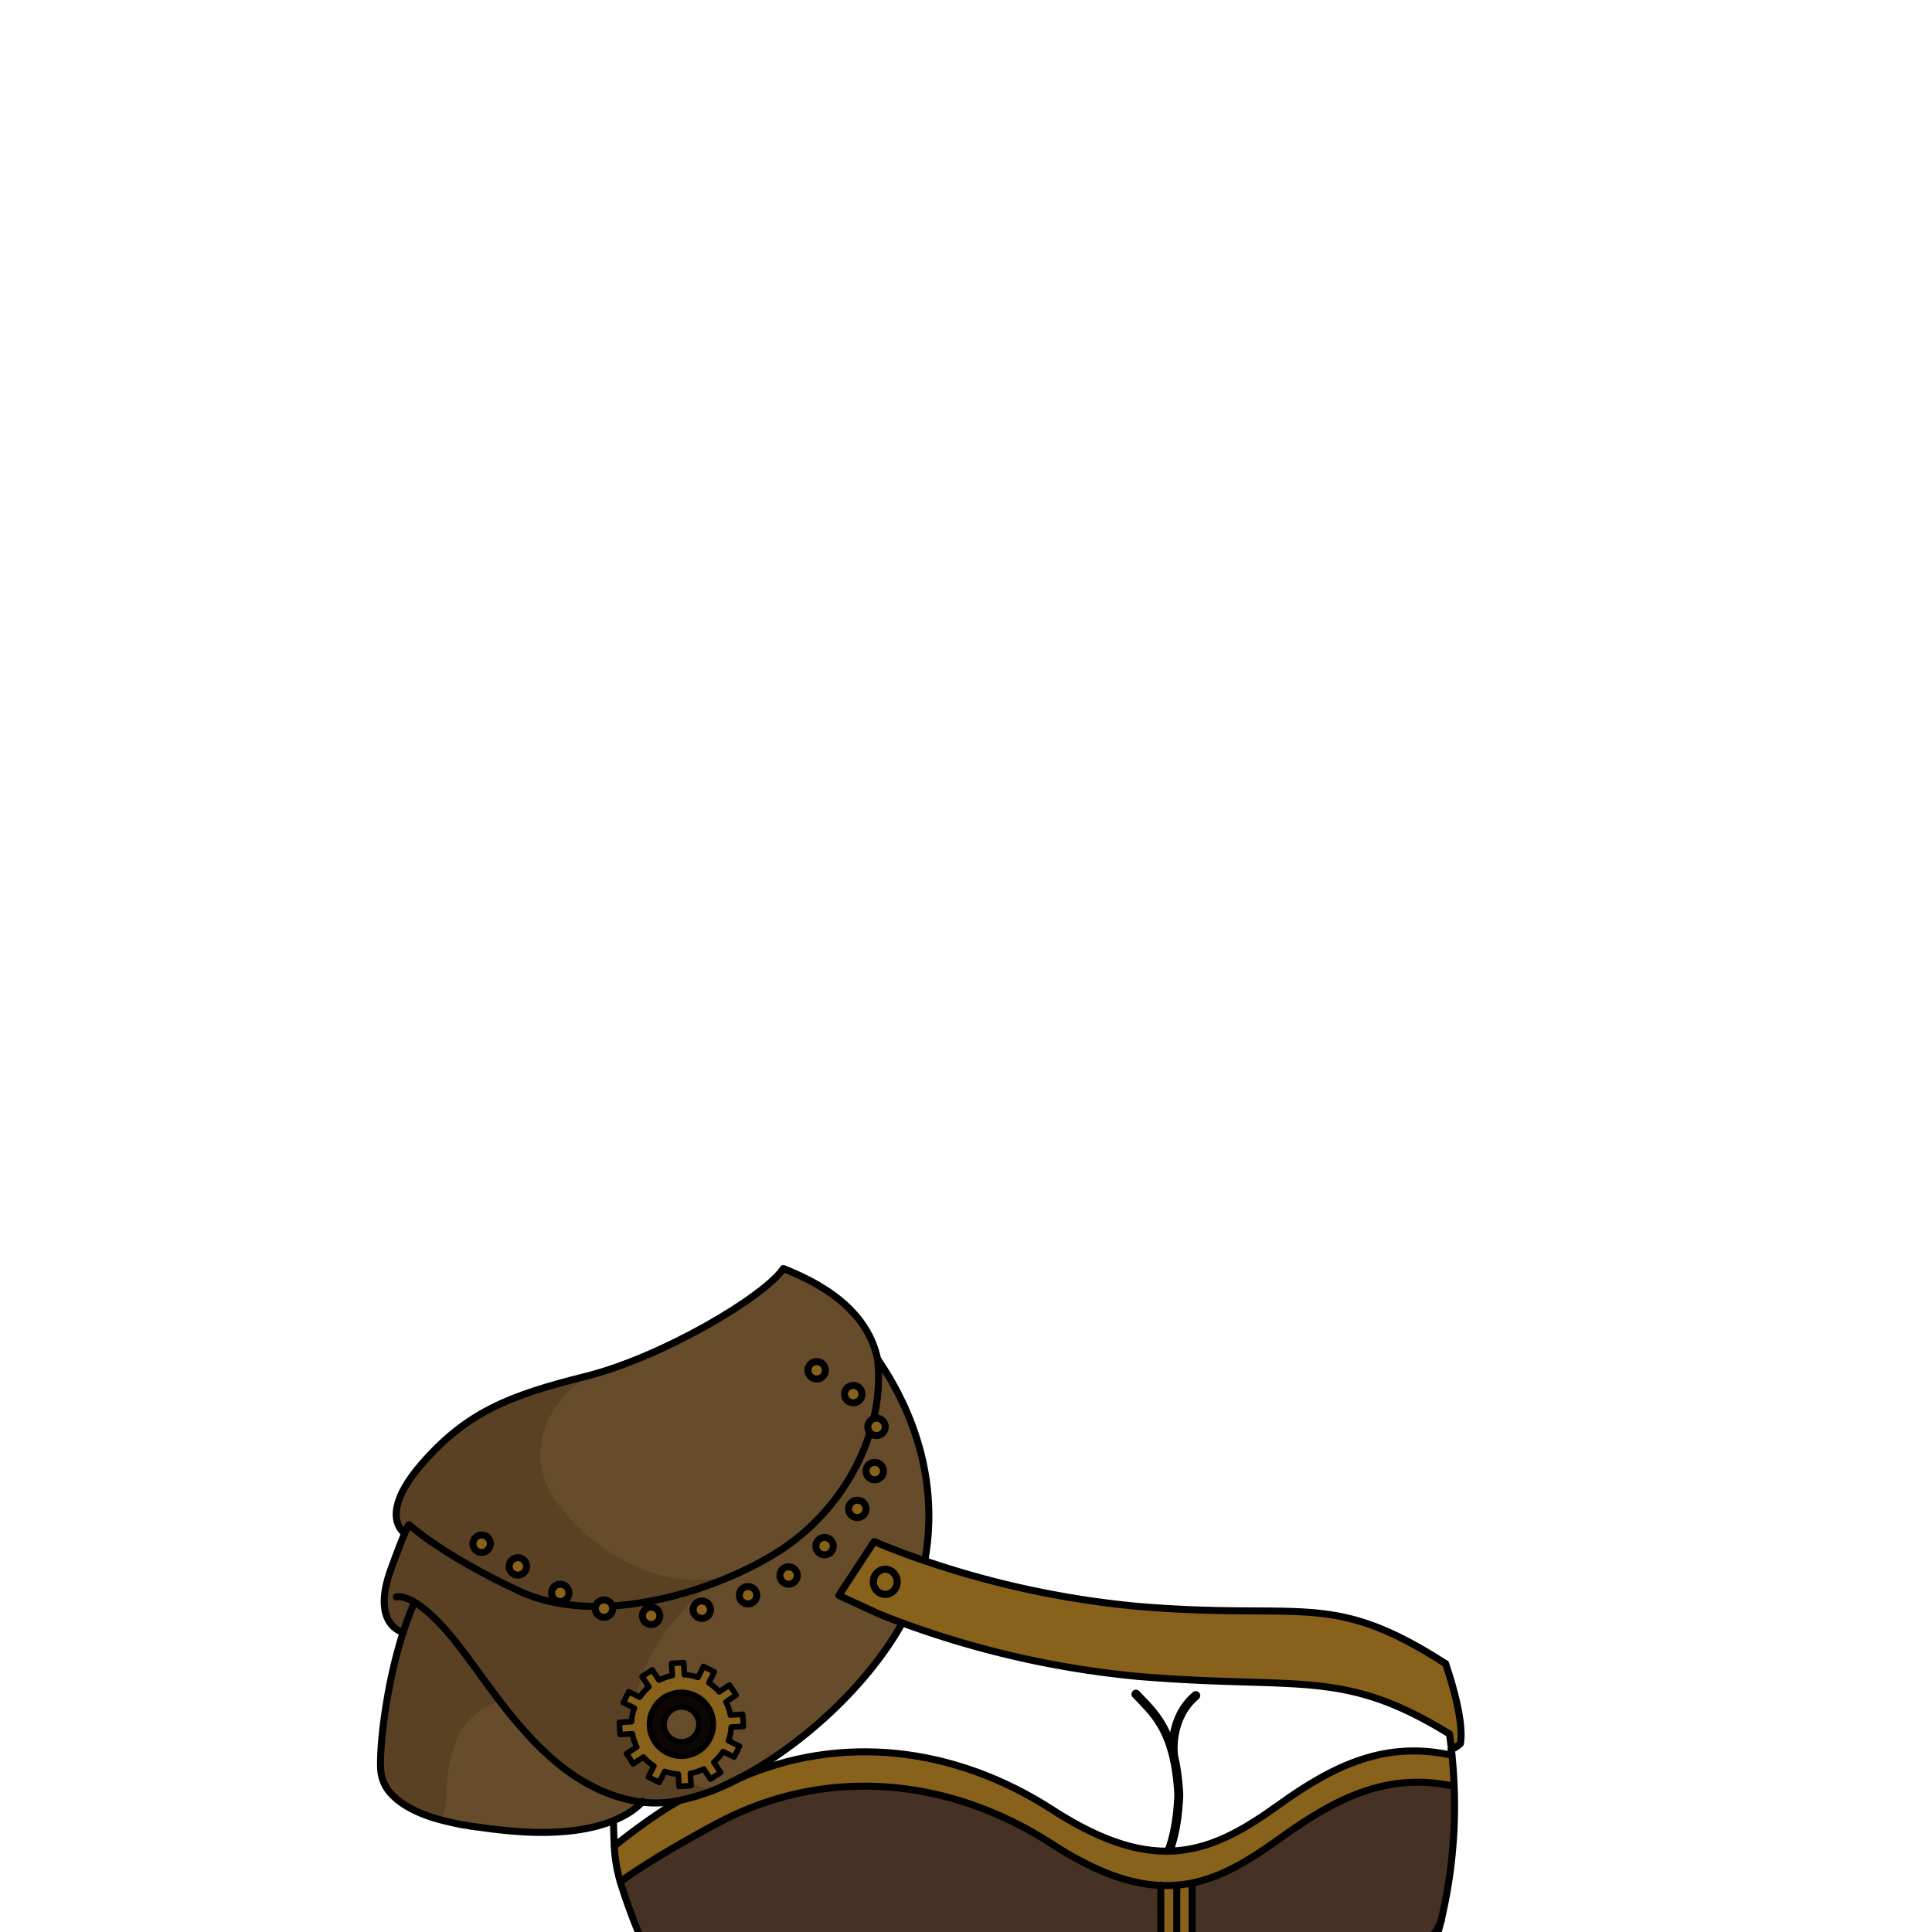 <svg xmlns="http://www.w3.org/2000/svg" xmlns:xlink="http://www.w3.org/1999/xlink" viewBox="0 0 432 432">
  <defs>
    <style>.GUNDAN_MONKEY_OUTFIT_MONKEY_OUTFIT_18_cls-1,.GUNDAN_MONKEY_OUTFIT_MONKEY_OUTFIT_18_cls-12,.GUNDAN_MONKEY_OUTFIT_MONKEY_OUTFIT_18_cls-14,.GUNDAN_MONKEY_OUTFIT_MONKEY_OUTFIT_18_cls-4{fill:none;}.GUNDAN_MONKEY_OUTFIT_MONKEY_OUTFIT_18_cls-2{isolation:isolate;}.GUNDAN_MONKEY_OUTFIT_MONKEY_OUTFIT_18_cls-3{clip-path:url(#GUNDAN_MONKEY_OUTFIT_MONKEY_OUTFIT_18_clip-path);}.GUNDAN_MONKEY_OUTFIT_MONKEY_OUTFIT_18_cls-12,.GUNDAN_MONKEY_OUTFIT_MONKEY_OUTFIT_18_cls-14,.GUNDAN_MONKEY_OUTFIT_MONKEY_OUTFIT_18_cls-4,.GUNDAN_MONKEY_OUTFIT_MONKEY_OUTFIT_18_cls-8{stroke:#000;stroke-linecap:round;stroke-linejoin:round;}.GUNDAN_MONKEY_OUTFIT_MONKEY_OUTFIT_18_cls-4{stroke-width:2px;}.GUNDAN_MONKEY_OUTFIT_MONKEY_OUTFIT_18_cls-5{fill:#664c2b;}.GUNDAN_MONKEY_OUTFIT_MONKEY_OUTFIT_18_cls-6{fill:#5a4123;}.GUNDAN_MONKEY_OUTFIT_MONKEY_OUTFIT_18_cls-7,.GUNDAN_MONKEY_OUTFIT_MONKEY_OUTFIT_18_cls-8{fill:#88621b;}.GUNDAN_MONKEY_OUTFIT_MONKEY_OUTFIT_18_cls-12,.GUNDAN_MONKEY_OUTFIT_MONKEY_OUTFIT_18_cls-8{stroke-width:1.57px;}.GUNDAN_MONKEY_OUTFIT_MONKEY_OUTFIT_18_cls-9{fill:#59402e;}.GUNDAN_MONKEY_OUTFIT_MONKEY_OUTFIT_18_cls-10{opacity:0.22;mix-blend-mode:multiply;}.GUNDAN_MONKEY_OUTFIT_MONKEY_OUTFIT_18_cls-11{fill:#dad9d8;}.GUNDAN_MONKEY_OUTFIT_MONKEY_OUTFIT_18_cls-13{fill:#0c0605;}.GUNDAN_MONKEY_OUTFIT_MONKEY_OUTFIT_18_cls-14{stroke-width:1.25px;}</style>
    <clipPath id="clip-path">
      <path class="GUNDAN_MONKEY_OUTFIT_MONKEY_OUTFIT_18_cls-1" d="M303.07,216.51a.8.8,0,0,1,.07.36.91.91,0,0,1-.65.82l-1.28.44c.07.9.15,1.73.26,2.51a65.28,65.28,0,0,1,9.95,6.19c.38.29,1.15.9,2,1.64.33.29.68.6,1,.91a.91.91,0,0,1,.11,1.15.89.89,0,0,1-.74.39h0a1,1,0,0,1-.35-.07,41.57,41.57,0,0,0-3.92-1.52l-.11,0c-.51-.17-1-.34-1.51-.48l-.44-.13-.52-.15a57.15,57.15,0,0,0-5.92-1.33l0,.14a146.6,146.6,0,0,0,15.83,6.06A102.31,102.31,0,0,0,329,236.46a66,66,0,0,0,11.45,1.17.89.89,0,0,1,.35,1.71,20.21,20.21,0,0,1-2.13.79A47.53,47.53,0,0,1,328.42,242l0,.14.26.1q.48.17,1,.39l.89.37.12,0,1,.42c.21.09.44.2.65.31s.71.33,1.08.53c1,.5,1.91,1,2.83,1.59l.13.08a4.53,4.53,0,0,1,.4.26l.71.46.6.41c.76.52,1.58,1.16,2.44,1.88l.15.12a3.76,3.76,0,0,1,.32.28c.34.29.72.64,1.09,1l.43.42c.11.1.21.21.31.32a3.5,3.5,0,0,1,.37.39c.17.17.35.36.52.56s.28.3.44.49c.73.86,1.39,1.73,2,2.64.16.22.32.46.47.71l.08.12.28.47a31.6,31.6,0,0,1,1.53,2.88c.09.23.18.43.3.68s.31.78.49,1.24l0,.11c.09.24.18.49.27.76,0,0,0,.08,0,.14s.14.84.26,2.06c1.19,1.64,2.28,3.3,3.24,4.94,9.54,16.31,11.44,39.67,4.73,58.13a55,55,0,0,1-17.93,25c-1.11.85-2.28,1.66-3.57,2.47a37.52,37.52,0,0,1-14.55,5.38q-.76.11-1.56.18h-.1l-.41,0c-.74.06-1.5.09-2.27.09h-.59c-.51,0-1,0-1.57-.05s-1.37-.09-2.15-.18a36.5,36.5,0,0,1-4.27-.79l-.13,0-.35-.1a40,40,0,0,1-12.72-5.89,51.47,51.47,0,0,1-16.93-20.07.89.89,0,0,1,.41-1.19.9.9,0,0,1,1.2.41A49.64,49.64,0,0,0,296.65,352a39.14,39.14,0,0,0,12.46,3c.67,0,1.37.08,2.08.08.4,0,.8,0,1.19,0l.63,0c8.33-.49,16.63-4.53,23.36-11.38a47.91,47.91,0,0,0,8.93-12.74,31.09,31.09,0,0,0,.55-11.57c-.07-.54-.16-1.08-.25-1.6a50.87,50.87,0,0,0-5.57-15.1,77.07,77.07,0,0,0-9.13-13.39l-.13.07c.5,1.57.91,3,1.24,4.45.25,1.06.47,2.18.68,3.34a51.32,51.32,0,0,1,.36,16.08v.16c-.14,1-.35,2.16-.63,3.42l-.06.27c-.07.29-.14.56-.21.83a1.05,1.05,0,0,1-.71.68s0,.08,0,.11v-.07l-.06-.06h-.07a.64.64,0,0,1-.24,0,.85.85,0,0,1-.54-.42.93.93,0,0,1-.06-.74c0-.18.09-.36.12-.55a29.65,29.65,0,0,0-2.19-7.72,44.57,44.57,0,0,0-5.79-9.54c-.85-1.11-1.71-2.15-2.53-3.1l-.45-.52a65.33,65.33,0,0,0-10.8-9.73,57,57,0,0,0-6.14-3.82l-.09.11a40.21,40.21,0,0,1,4.29,5.46c.31.47.6.94.88,1.43.05.07.2.37.2.37.13.23.26.47.39.74a20.07,20.07,0,0,1,.86,2,28,28,0,0,1,1.5,5.08,4.64,4.64,0,0,1,.11.65,12.65,12.65,0,0,1,.16,1.88c0,5.4-3.67,9.4-9.78,15.35a.89.89,0,0,1-1.25,0,.9.9,0,0,1,0-1.25,26.8,26.8,0,0,0,5.92-8.79,14.43,14.43,0,0,0,.26-9.92A18,18,0,0,0,305,293a20.63,20.63,0,0,0-1.35-2.2l-.06-.09c-.28-.39-.59-.81-.92-1.22a4.19,4.19,0,0,0-.26-.33,38.31,38.31,0,0,0-6.88-6.31,60.12,60.12,0,0,0-6.66-4.2l-.17-.09c-.85-.47-1.78-.95-3.12-1.62a48,48,0,0,1-7.57-1l-.14,0,.06.13c4.13,10.13,5.22,19.61,3.22,28.22a35.6,35.6,0,0,1-1,3.51,33.59,33.59,0,0,1-1.56,3.75.9.9,0,0,1-.81.5,1,1,0,0,1-.37-.08.89.89,0,0,1-.45-1.16,27.46,27.46,0,0,0,1.71-6.08c2.47-15.42-8-30.58-9.27-32.28l-.69-.5-.5-.43a2.76,2.76,0,0,1-.27-.23l-.18-.16c-.23-.23-.46-.46-.66-.68s-.47-.54-.68-.81a10.14,10.14,0,0,1-.83-1.27l-.05-.07-.06.06c-.84.68-1.6,1.25-2.37,1.77a32.27,32.27,0,0,1-4.89,2.82,22.79,22.79,0,0,1-9.63,2.3c-1.12,0-2.13,0-3-.06-1.71-.06-3.31-.18-4.76-.34a63.9,63.9,0,0,1-6.91-1.08A57.83,57.83,0,0,1,227.8,272c-1.65-.57-3.21-1.21-4.73-1.88a16.8,16.8,0,0,1-3.19,2.31c-1.5,1.66-14.59,16.65-11.49,32.24a24.17,24.17,0,0,0,2.11,6,.91.91,0,0,1-.36,1.19.86.86,0,0,1-.44.12.91.91,0,0,1-.77-.44,30,30,0,0,1-3.23-7.34c-2.47-8.58-1.12-18.09,4-28.26l.06-.13-.14,0a71.42,71.42,0,0,1-9.79,1.08,93.26,93.26,0,0,0-11.14,5.21c-.44.24-.87.48-1.29.73-5.55,3.26-9.51,6.68-11.79,10.17-4.42,6.77-2.28,13.86,6.35,21.07a.9.9,0,0,1,.12,1.24.94.94,0,0,1-.7.34.87.87,0,0,1-.55-.2c-11.48-9-14.79-12.78-10-23.08a21,21,0,0,1,1.82-3.08,40,40,0,0,1,6.59-7l-.08-.12a77,77,0,0,0-25.43,17.47,43.65,43.65,0,0,0-7.19,9.55,24.86,24.86,0,0,0-2.75,7.82l0,.08h0l-.09,0-.05.15a.78.78,0,0,1-.13.18.5.5,0,0,1-.07.08.85.85,0,0,1-.17.12l-.1.05-.16,0a.31.31,0,0,1-.15,0h-.07l-.12,0a1.09,1.09,0,0,1-.31-.13,1,1,0,0,1-.24-.23.92.92,0,0,1-.15-.3l-.06-.21a41.34,41.34,0,0,1-.35-19.73,47,47,0,0,1,2.59-8.32l-.12-.08a77.62,77.62,0,0,0-12,14,45.25,45.25,0,0,0-6.92,15.07c-.11.52-.22,1.05-.31,1.64a24.82,24.82,0,0,0,.68,11.42,49.09,49.09,0,0,0,12,13.42l0-.06,0,.14a50.32,50.32,0,0,0,29.08,10.72c.49,0,1,0,1.46,0a57.51,57.51,0,0,0,18.3-3.15,54.23,54.23,0,0,0,20.28-19.36.9.9,0,0,1,.77-.43.93.93,0,0,1,.46.12.88.88,0,0,1,.4.56.83.83,0,0,1-.1.67,56,56,0,0,1-21,20,57.78,57.78,0,0,1-9.55,4.19l-1.19.39-.33.1-.13,0c-1.57.48-3.18.88-4.78,1.21l-.7.13-.25.05-1,.17-.21,0c-.41.07-.85.15-1.28.2s-1.06.14-1.61.2l-1.41.13-.14,0h-.11c-1.16.09-2.31.14-3.42.15h-.54l-1.63,0-1,0-.47,0-1.77-.15c-.6-.05-1.19-.12-1.79-.2l-.15,0c-.52-.08-1.06-.15-1.6-.25l-1.09-.19-.2,0-.68-.14c-.52-.1-1.05-.22-1.56-.35l-.12,0a10.56,10.56,0,0,0-1.32-.26l.09-1.06h-.15v.06l-.22.86c-.55-.16-1.1-.32-1.65-.5s-1-.31-1.5-.49l-.28-.1-.43-.15-.36-.13-.66-.24-1.62-.65c-.46-.19-.93-.39-1.4-.61s-1.1-.49-1.65-.76l-.37-.18c-.57-.29-1.16-.59-1.74-.91l-.32-.18c-.3-.16-.61-.32-.9-.5-1-.6-2-1.17-2.86-1.75s-1.48-1-2.21-1.51c-.95-.67-1.91-1.41-2.93-2.25l-.79-.65-1.06-.94c-.55-.48-1.05-.94-1.53-1.41s-.77-.75-1.15-1.13l-.55-.57-.28-.3L120,342c-.17-.18-.34-.36-.49-.55l-.07-.07-.08-.12h0l-.07-.1c-.53-.59-1-1.18-1.5-1.79-.33-.39-.65-.8-1-1.22l-.11,0V338l-.09-.12c-.1-.13-.18-.25-.26-.37s-.42-.54-.63-.85l-.42-.59c-.36-.53-.73-1.08-1.07-1.62s-.64-1-1-1.54l-.18-.32c-.21-.36-.42-.71-.61-1.08-.08-.12-.38-.67-.38-.67a.53.53,0,0,1-.06-.13l-.33-.61-.16-.31-.21-.41-.06-.13c-.3-.59-.59-1.19-.86-1.8a58.17,58.17,0,0,1-4.92-26.72c0-1.19.16-2.47.31-3.9.2-1.68.42-3.17.69-4.55a57.78,57.78,0,0,1,9.82-23.09c.33-.45.66-.89,1-1.33s.55-.7.84-1.05.81-1,1.23-1.47l.94-1.09c.15-1.15.3-2,.31-2a.58.58,0,0,1,.06-.17c.2-.48.42-.95.65-1.42s.34-.68.55-1l0-.09a27.1,27.1,0,0,1,2-3c.17-.24.36-.48.55-.72.42-.54.9-1.1,1.52-1.77l.23-.24c.39-.41.81-.83,1.24-1.23.2-.2.43-.41.66-.61s.37-.32.58-.5c.45-.4.94-.78,1.43-1.16l.09-.07c.18-.14.37-.29.56-.42a47.75,47.75,0,0,1,10-5.54l1.34-.53.1,0,.57-.21.18-.07,1.15-.41.65-.21a6.48,6.48,0,0,1,.62-.2c.4-.14.81-.27,1.22-.39l.24-.07V242l-2-.15h-.16a65.83,65.83,0,0,1-10.46-1.64l-.15,0c-.87-.23-1.72-.49-2.5-.77a.89.89,0,0,1,.29-1.73,102.5,102.5,0,0,0,14.3-1.17c4.79-.71,9.89-1.75,15.15-3.07,6.34-1.6,13.15-3.69,19.69-6.06l0-.14c-1.43.18-3,.44-4.87.8a77.64,77.64,0,0,0-9.57,2.43l-.3.09h0l-1,.34a.87.87,0,0,1-.32.06.89.89,0,0,1-.52-1.6c1-.75,2-1.47,3-2.13a92.83,92.83,0,0,1,16.91-8.12l.22-.09-5.47-1.28a.88.88,0,0,1-.69-.84.89.89,0,0,1,.63-.88,34.73,34.73,0,0,1,9.14-1.07h1.09L139.5,117-6.93,133V442.5H445V120.86Z" />
    </clipPath>
  </defs>
  <g class="GUNDAN_MONKEY_OUTFIT_MONKEY_OUTFIT_18_cls-2">
    <g id="Outfit">
      <g class="GUNDAN_MONKEY_OUTFIT_MONKEY_OUTFIT_18_cls-3">
        <path class="GUNDAN_MONKEY_OUTFIT_MONKEY_OUTFIT_18_cls-4" d="M254,378.82c3.7,4,8.83,7.74,9.58,22.47,0,0-.15,11-4.09,16.11" />
        <path class="GUNDAN_MONKEY_OUTFIT_MONKEY_OUTFIT_18_cls-4" d="M262.38,392.19s-1-8,5-13.06" />
        <path class="GUNDAN_MONKEY_OUTFIT_MONKEY_OUTFIT_18_cls-5" d="M143.71,403s-1.66,2.37-6.55,4.34c-4.43,1.79-11.51,3.26-22.39,2.34-.73-.06-1.44-.12-2.13-.2l-.78-.08-1.9-.21-.62-.08-1-.14-.42-.06-1-.15-.22,0-1-.16-.2,0-.93-.16-.41-.08h0l-.44-.09-.21,0-.3-.06-.3-.06-.13,0-.33-.08-.27-.06-.74-.16-.28-.07-.7-.16-.2-.06-.09,0-.48-.11c-.3-.07-.59-.16-.87-.24l-.2-.05-.08,0c-.27-.08-.54-.15-.8-.24l-.37-.11-.36-.12-.1,0-.79-.27-.76-.27h0l-.51-.19-.77-.31c-.5-.21-1-.43-1.42-.64-.23-.12-.46-.23-.67-.35l-.17-.09-.19-.1-.28-.16-.28-.16-.18-.11a7.15,7.15,0,0,1-.71-.45l-.18-.12-.23-.15-.25-.18-.12-.09c-.1-.09-.22-.17-.33-.26s-.26-.2-.39-.31a1.79,1.79,0,0,0-.14-.13c-.24-.21-.47-.43-.69-.65a8.76,8.76,0,0,1-2.69-5.63c-.36-4.9,1.2-19.05,5-30.84.69-2.15,1.46-4.22,2.3-6.15l.18-.64c2.22,1.31,5.4,4,9.66,9.4,2.9,3.73,6,8.28,9.55,12.88L113,382c.37.46.73.93,1.11,1.38s.6.74.91,1.11.42.51.65.77c.53.63,1.07,1.25,1.63,1.88s1.2,1.32,1.82,2c.24.26.48.51.73.75,1.34,1.38,2.75,2.69,4.21,3.92.45.38.89.74,1.34,1.09l.78.6.21.16c.25.2.51.38.76.56,1.16.83,2.37,1.61,3.61,2.33.28.17.58.33.86.48.75.41,1.5.78,2.27,1.13.37.18.74.34,1.12.49s.88.36,1.32.52a2.19,2.19,0,0,0,.33.12c.43.16.86.3,1.3.44l.49.15c.5.16,1,.29,1.52.42l.81.19c.57.13,1.15.24,1.74.34.34.05.67.11,1,.15Z" />
        <path class="GUNDAN_MONKEY_OUTFIT_MONKEY_OUTFIT_18_cls-6" d="M111.83,380.5c-3.63.82-11.93,4.5-12,20.85A12.08,12.08,0,0,1,98.52,407h0c-.27-.08-.54-.15-.8-.24l-.37-.11-.36-.12-.1,0-.79-.27-.76-.27h0l-.51-.19-.77-.31c-.5-.21-1-.43-1.42-.64-.23-.12-.46-.23-.67-.35l-.17-.09-.19-.1-.28-.16-.28-.16-.18-.11a7.15,7.15,0,0,1-.71-.45l-.18-.12-.23-.15-.25-.18-.12-.09c-.1-.09-.22-.17-.33-.26s-.26-.2-.39-.31a1.79,1.79,0,0,0-.14-.13c-.24-.21-.47-.43-.69-.65a8.76,8.76,0,0,1-2.69-5.63c-.36-4.9,1.2-19.05,5-30.84.69-2.15,1.46-4.22,2.3-6.15l.18-.64c2.22,1.31,5.4,4,9.66,9.4C105.18,371.35,108.3,375.9,111.83,380.5Z" />
        <path class="GUNDAN_MONKEY_OUTFIT_MONKEY_OUTFIT_18_cls-5" d="M195.44,344.67l-7.9,12.06,9,4.14s1.87.8,5.18,2c-7.58,13.72-22.33,27.4-36.5,34.74h0c-1.29.57-2.57,1.18-3.84,1.84a50.11,50.11,0,0,1-5,1.92,39.12,39.12,0,0,1-4.16,1.12,25.77,25.77,0,0,1-8.47.47c-20.51-2.68-32-23.33-41.43-35.37-4.26-5.42-7.44-8.09-9.66-9.4l-.18.64c-.84,1.93-1.61,4-2.3,6.15,0,0-7.33-1.61-2.69-14.24,1.48-4.07,2.44-6.46,3-7.85.85-2,1-2,1-2s7.17,6.67,24.59,14.84c12.38,5.82,29.05,3.61,42.94-1.49a81,81,0,0,0,15.1-7.33c14.71-9.31,23.92-26.53,22.21-42.93,2.41,3.75,14.76,21.27,10.43,44.94C200.36,346.82,195.44,344.67,195.44,344.67Z" />
        <path class="GUNDAN_MONKEY_OUTFIT_MONKEY_OUTFIT_18_cls-7" d="M325.09,399.42c-14.82-3.25-26.35,2.62-38.93,11.69-6.67,4.8-12.83,8.56-19.67,9.95h0a30.68,30.68,0,0,1-3.35.46,28.5,28.5,0,0,1-3.59.07c-6.86-.28-14.64-3-24.23-9.21-23.32-15.1-50.43-17.3-73.93-5.2,0,0-14.07,7.32-22.69,13.59a34.69,34.69,0,0,1-1.33-8s8.82-7.17,14.82-10.26h0l.41-.08.14,0,.54-.13a6.49,6.49,0,0,0,.76-.19l.37-.09.79-.23c.37-.11.75-.22,1.14-.35s.73-.23,1.1-.37l.76-.27.43-.16.5-.19.24-.09.83-.34,1.18-.5c1.27-.55,2.55-1.17,3.84-1.84h0c22.57-10,48-7.22,70.08,7,23.32,15.1,35.82,9.57,50.85-1.26,12.45-9,23.87-14.17,38.46-10.93C324.83,394.65,325,397,325.09,399.42Z" />
        <path class="GUNDAN_MONKEY_OUTFIT_MONKEY_OUTFIT_18_cls-7" d="M263.13,421.53v74.31h-3.59V421.59A26.75,26.75,0,0,0,263.13,421.53Z" />
        <path class="GUNDAN_MONKEY_OUTFIT_MONKEY_OUTFIT_18_cls-5" d="M174.15,347a78,78,0,0,1-12.44,6.29c-.87.36-1.76.71-2.66,1-13.89,5.1-30.56,7.31-42.94,1.49C98.69,347.63,91.52,341,91.52,341s-.17,0-1,2c-3.1-2.68-2.82-8,3.85-15.65C104.47,315.68,113.93,312,131,307.75c.43-.1.87-.22,1.31-.34,1.4-.38,2.85-.82,4.3-1.32h0c12.26-4.11,26-11.69,33.6-17.56a25.51,25.51,0,0,0,5.05-4.84l.43.17,1.12.46c11.9,5,17.91,11.78,19.54,19.72h0C198.07,320.45,188.86,337.67,174.15,347Z" />
        <path class="GUNDAN_MONKEY_OUTFIT_MONKEY_OUTFIT_18_cls-6" d="M158.44,400c-.65.49-1.36.94-2.1,1.39a39.12,39.12,0,0,1-4.16,1.12,25.77,25.77,0,0,1-8.47.47c-20.51-2.68-32-23.33-41.43-35.37-4.26-5.42-7.44-8.09-9.66-9.4l-.18.64c-.84,1.93-1.61,4-2.3,6.15,0,0-7.33-1.61-2.69-14.24,1.48-4.07,2.44-6.46,3-7.85-3.1-2.68-2.82-8,3.85-15.65C104.47,315.68,113.93,312,131,307.75c.43-.1.87-.22,1.31-.34-8.67,4.23-16.68,17.51-7.11,29.47,11.17,14,25.93,18.12,36.48,15.74a25.39,25.39,0,0,0-2.61,1.69C146,363.85,128.46,391.81,158.44,400Z" />
        <ellipse class="GUNDAN_MONKEY_OUTFIT_MONKEY_OUTFIT_18_cls-8" cx="197.94" cy="353.7" rx="2.68" ry="2.83" />
        <path class="GUNDAN_MONKEY_OUTFIT_MONKEY_OUTFIT_18_cls-7" d="M197.94,356.53a2.84,2.84,0,1,1,2.67-2.83A2.75,2.75,0,0,1,197.94,356.53ZM323.22,372c-.71-.47-1.42-.91-2.12-1.35-24.06-14.89-30.49-8.44-66.83-11.51A207.49,207.49,0,0,1,206.79,349c-6.43-2.17-11.35-4.32-11.35-4.32l-7.9,12.06,9,4.13s1.87.8,5.18,2c9.17,3.37,29.48,10,52.53,11.94,36,3.05,46.15-1.57,69.78,12.86l.51.31c-.06.62-.13,1.26-.22,1.91,0,.33-.09.66-.14,1l.09,0h.17a3.28,3.28,0,0,0,2.08-1.05C327.59,384.16,323.22,372,323.22,372Z" />
        <path class="GUNDAN_MONKEY_OUTFIT_MONKEY_OUTFIT_18_cls-9" d="M325.09,399.42a110.09,110.09,0,0,1-3,30.32c.06-.14.13-.28.2-.42l-.2.45v0c-.46,1-.79,1.68-.95,2a1.53,1.53,0,0,0-.1.21s-.38.59-1,1.67c-1.56,2.81-6.38,8.32-8.2,15.51-.1.49-.19,1-.28,1.48s-.18,1-.25,1.52c-.16,1-.31,2.06-.43,3.11-.07.53-.13,1.07-.18,1.61-.17,1.6-.31,3.23-.43,4.87a248.38,248.38,0,0,0,.44,34.06H266.56V421.52l-.08-.46h0c6.84-1.39,13-5.15,19.67-9.95,12.58-9.07,24.11-14.94,38.93-11.69Z" />
        <path class="GUNDAN_MONKEY_OUTFIT_MONKEY_OUTFIT_18_cls-10" d="M325.09,399.42a110.09,110.09,0,0,1-3,30.32c.06-.14.13-.28.2-.42l-.2.45v0c-.46,1-.79,1.68-.95,2a1.53,1.53,0,0,0-.1.21s-.38.59-1,1.67l-.83.56c-22.28,14.43-44.74,7.58-52.69,4.15V421.52l-.08-.46h0c6.84-1.39,13-5.15,19.67-9.95,12.58-9.07,24.11-14.94,38.93-11.69Z" />
        <path class="GUNDAN_MONKEY_OUTFIT_MONKEY_OUTFIT_18_cls-7" d="M266.56,421.52v74.32h-3.43V421.53a28.6,28.6,0,0,0,3.36-.47Z" />
        <path class="GUNDAN_MONKEY_OUTFIT_MONKEY_OUTFIT_18_cls-11" d="M92.63,404.79c.45.21.92.43,1.42.64C93.56,405.22,93.08,405,92.63,404.79Z" />
        <path class="GUNDAN_MONKEY_OUTFIT_MONKEY_OUTFIT_18_cls-11" d="M98.6,407l-.08,0c-.27-.08-.54-.15-.8-.24l.8.23Z" />
        <path class="GUNDAN_MONKEY_OUTFIT_MONKEY_OUTFIT_18_cls-11" d="M100.15,407.4l.09,0-.57-.14Z" />
        <path class="GUNDAN_MONKEY_OUTFIT_MONKEY_OUTFIT_18_cls-11" d="M100.24,407.43l.9.22-.7-.16Z" />
        <path class="GUNDAN_MONKEY_OUTFIT_MONKEY_OUTFIT_18_cls-11" d="M102.16,407.88l-.74-.16-.28-.07Z" />
        <path class="GUNDAN_MONKEY_OUTFIT_MONKEY_OUTFIT_18_cls-11" d="M103.19,408.1l-.3-.06-.13,0-.33-.08.46.09Z" />
        <path class="GUNDAN_MONKEY_OUTFIT_MONKEY_OUTFIT_18_cls-11" d="M104.14,408.29l-.44-.09-.21,0Z" />
        <path class="GUNDAN_MONKEY_OUTFIT_MONKEY_OUTFIT_18_cls-10" d="M92.63,404.79c.45.21.92.43,1.42.64C93.56,405.22,93.08,405,92.63,404.79Z" />
        <path class="GUNDAN_MONKEY_OUTFIT_MONKEY_OUTFIT_18_cls-10" d="M98.6,407l-.08,0c-.27-.08-.54-.15-.8-.24l.8.23Z" />
        <path class="GUNDAN_MONKEY_OUTFIT_MONKEY_OUTFIT_18_cls-10" d="M100.15,407.4l.09,0-.57-.14Z" />
        <path class="GUNDAN_MONKEY_OUTFIT_MONKEY_OUTFIT_18_cls-10" d="M100.24,407.43l.9.22-.7-.16Z" />
        <path class="GUNDAN_MONKEY_OUTFIT_MONKEY_OUTFIT_18_cls-10" d="M102.16,407.88l-.74-.16-.28-.07Z" />
        <path class="GUNDAN_MONKEY_OUTFIT_MONKEY_OUTFIT_18_cls-10" d="M102.89,408h0l-.13,0-.33-.08Z" />
        <path class="GUNDAN_MONKEY_OUTFIT_MONKEY_OUTFIT_18_cls-9" d="M259.54,421.59v74.25h-105c1.4-16.49.28-35.81-8.71-56.61-.63-1.48-1.23-2.86-1.77-4.15h0a129.43,129.43,0,0,1-5.36-14.3c8.62-6.27,22.69-13.59,22.69-13.59,23.5-12.1,50.61-9.9,73.93,5.2C244.91,418.59,252.68,421.31,259.54,421.59Z" />
        <path class="GUNDAN_MONKEY_OUTFIT_MONKEY_OUTFIT_18_cls-10" d="M235.31,412.38c9.6,6.21,17.37,8.93,24.23,9.21v17.07c-11.11,5.57-46.21,19.62-78.76-5.28C186,455,180,495.84,180,495.84H154.53c1.4-16.49.28-35.81-8.71-56.61-.63-1.48-1.23-2.86-1.77-4.15h0a129.43,129.43,0,0,1-5.36-14.3c8.62-6.27,22.69-13.59,22.69-13.59C184.88,395.08,212,397.28,235.31,412.38Z" />
        <path class="GUNDAN_MONKEY_OUTFIT_MONKEY_OUTFIT_18_cls-12" d="M92.44,358.86c-.84,1.93-1.61,4-2.3,6.15-3.81,11.79-5.37,25.94-5,30.84a8.76,8.76,0,0,0,2.69,5.63c.22.22.45.44.69.65a1.79,1.79,0,0,1,.14.13c.13.11.25.21.39.31s.23.17.33.26l.12.09.25.18.23.15.18.12a7.15,7.15,0,0,0,.71.45l.18.11.28.16.28.16.19.1.17.09c.21.12.44.23.68.35.44.21.91.43,1.41.64l.77.31.51.19h0l.76.27.79.27.1,0,.36.12.37.11.8.23h0l.08,0,.2.05c.28.08.57.17.87.24l.48.11.09,0,.2.06.7.16.28.07.74.16.27.06.33.08h.13l.3.07.3.06.21,0,.44.08h0l.41.08.93.16.2,0,1,.16.22,0,1,.15.42.06,1,.14.62.08,1.9.21.78.08c.69.08,1.4.14,2.13.2,10.88.92,18-.55,22.39-2.34,4.89-2,6.55-4.34,6.55-4.34" />
        <path class="GUNDAN_MONKEY_OUTFIT_MONKEY_OUTFIT_18_cls-12" d="M165.23,397.63c14.19-7.34,28.93-21,36.52-34.74" />
        <path class="GUNDAN_MONKEY_OUTFIT_MONKEY_OUTFIT_18_cls-12" d="M88.64,357.08s1.27-.45,4,1.14c2.22,1.31,5.4,4,9.65,9.4,9.41,12,20.93,32.69,41.44,35.37a25.78,25.78,0,0,0,8.47-.47,46.67,46.67,0,0,0,9.2-3c1.27-.55,2.55-1.16,3.84-1.84" />
        <path class="GUNDAN_MONKEY_OUTFIT_MONKEY_OUTFIT_18_cls-12" d="M196.36,304.05c2.41,3.75,14.76,21.27,10.43,44.94" />
        <path class="GUNDAN_MONKEY_OUTFIT_MONKEY_OUTFIT_18_cls-12" d="M90.13,365s-7.32-1.61-2.68-14.24c1.48-4.07,2.44-6.46,3-7.85.85-2,1-2,1-2s7.16,6.67,24.59,14.84,43.34.49,58-8.82,23.92-26.53,22.21-42.93h0c-1.63-7.94-7.65-14.72-19.54-19.72-.5-.22-1-.42-1.55-.63C170.87,290,148,303.5,131,307.75s-26.51,7.93-36.63,19.52c-6.67,7.64-7,13-3.85,15.65" />
        <path class="GUNDAN_MONKEY_OUTFIT_MONKEY_OUTFIT_18_cls-12" d="M322.33,429.32c-.07.14-.14.28-.2.42h0c-.47,1-.81,1.71-1,2a1.53,1.53,0,0,0-.1.21h0s-.73.8-1.81,2.23a43.74,43.74,0,0,0-7.38,14.95c-.1.49-.19,1-.27,1.48s-.18,1-.25,1.52c-.16,1-.31,2.06-.43,3.11-.07.53-.13,1.07-.18,1.61-.18,1.6-.32,3.23-.43,4.87a248.38,248.38,0,0,0,.44,34.06H154.53c1.41-16.49.28-35.8-8.71-56.6-.64-1.49-1.23-2.86-1.78-4.16" />
        <path class="GUNDAN_MONKEY_OUTFIT_MONKEY_OUTFIT_18_cls-12" d="M137.16,407.33c.08,2.12.1,3.83.2,5.45a34.69,34.69,0,0,0,1.33,8,129.43,129.43,0,0,0,5.36,14.3" />
        <path class="GUNDAN_MONKEY_OUTFIT_MONKEY_OUTFIT_18_cls-12" d="M324.05,387.69c-24-14.8-33.49-9.78-69.78-12.86a209.71,209.71,0,0,1-52.52-11.94c-3.32-1.22-5.18-2-5.18-2l-9-4.14,7.9-12.06s4.92,2.15,11.35,4.32a207.42,207.42,0,0,0,47.48,10.17c36.34,3.07,42.78-3.39,66.84,11.5.69.43,1.4.88,2.12,1.35" />
        <path class="GUNDAN_MONKEY_OUTFIT_MONKEY_OUTFIT_18_cls-12" d="M323.23,372s4.36,12.16,3.31,17.88c-1.41,1.27-2.06,1.23-2.06,1.23" />
        <path class="GUNDAN_MONKEY_OUTFIT_MONKEY_OUTFIT_18_cls-12" d="M324.62,392.48c-14.59-3.24-26,2-38.46,10.93-15,10.83-27.53,16.36-50.85,1.26-22.05-14.26-47.51-17-70.08-7h0c-1.29.57-2.57,1.18-3.84,1.84" />
        <path class="GUNDAN_MONKEY_OUTFIT_MONKEY_OUTFIT_18_cls-12" d="M138.69,420.77c8.62-6.27,22.69-13.59,22.69-13.59,23.5-12.1,50.61-9.9,73.93,5.2,9.59,6.2,17.37,8.93,24.23,9.21a28.5,28.5,0,0,0,3.59-.07,30.68,30.68,0,0,0,3.35-.46h0c6.84-1.39,13-5.15,19.67-9.95,12.58-9.07,24.11-14.94,38.93-11.69" />
        <path class="GUNDAN_MONKEY_OUTFIT_MONKEY_OUTFIT_18_cls-12" d="M137.36,412.78s8.83-7.17,14.82-10.26h0" />
        <ellipse class="GUNDAN_MONKEY_OUTFIT_MONKEY_OUTFIT_18_cls-12" cx="197.94" cy="353.7" rx="2.68" ry="2.83" />
        <polyline class="GUNDAN_MONKEY_OUTFIT_MONKEY_OUTFIT_18_cls-12" points="263.13 421.52 263.13 421.53 263.13 495.84" />
        <polyline class="GUNDAN_MONKEY_OUTFIT_MONKEY_OUTFIT_18_cls-12" points="259.55 421.52 259.55 421.59 259.55 495.84" />
        <line class="GUNDAN_MONKEY_OUTFIT_MONKEY_OUTFIT_18_cls-12" x1="266.56" y1="421.52" x2="266.56" y2="495.84" />
        <path class="GUNDAN_MONKEY_OUTFIT_MONKEY_OUTFIT_18_cls-13" d="M155.55,379.18A7.16,7.16,0,0,0,146,382.4a6.77,6.77,0,0,0-.6,1.72h0a7.14,7.14,0,1,0,10.17-4.94ZM148.82,384a3.9,3.9,0,0,1,4.54-2.14h0a3.91,3.91,0,1,1-4.55,2.15Z" />
        <path class="GUNDAN_MONKEY_OUTFIT_MONKEY_OUTFIT_18_cls-7" d="M153.08,374.47H153l-.17-2.73-.83.06-1.87.11.17,2.73a12.35,12.35,0,0,0-3,1l-.8-1.21-.71-1.07-2.26,1.5,1.53,2.29a11.19,11.19,0,0,0-2.06,2.32l-1.65-.82-.8-.4-1.21,2.43,2.46,1.21a10.55,10.55,0,0,0-.62,3.05l-2.74.17.17,2.7,2.74-.17a11,11,0,0,0,.38,1.47,12.48,12.48,0,0,0,.61,1.48l-2.28,1.51,1.49,2.25,2.28-1.5a10.73,10.73,0,0,0,2.34,2L145,397.33l2.43,1.2,1.22-2.45a9.9,9.9,0,0,0,1.29.36,10.57,10.57,0,0,0,1.75.26l.16,2.54v.19H152l2.58-.17-.17-2.73a11.39,11.39,0,0,0,3-1l1.51,2.28,2.26-1.49L159.61,394a11,11,0,0,0,1-1,10.37,10.37,0,0,0,1.07-1.38l2.46,1.22,1.21-2.42-2.46-1.22a10.46,10.46,0,0,0,.61-3.05l2.74-.16-.17-2.7-2.74.16a10.94,10.94,0,0,0-1-2.94l2.28-1.52-1.5-2.25-2.27,1.51a11.83,11.83,0,0,0-2.34-2l1.22-2.45-2.42-1.21-1.22,2.45A11.19,11.19,0,0,0,153.08,374.47ZM146,382.4a7.17,7.17,0,1,1-.59,1.72h0A6.77,6.77,0,0,1,146,382.4Z" />
        <path class="GUNDAN_MONKEY_OUTFIT_MONKEY_OUTFIT_18_cls-14" d="M145.38,384.12a7.13,7.13,0,1,0,.59-1.72,6.77,6.77,0,0,0-.6,1.72" />
        <path class="GUNDAN_MONKEY_OUTFIT_MONKEY_OUTFIT_18_cls-14" d="M153.08,374.47a11.19,11.19,0,0,1,3,.61l1.22-2.45,2.42,1.21-1.22,2.45a11.83,11.83,0,0,1,2.34,2l2.27-1.51,1.5,2.25-2.28,1.52a10.94,10.94,0,0,1,1,2.94l2.74-.16.17,2.7-2.74.16a10.46,10.46,0,0,1-.61,3.05l2.46,1.22-1.21,2.42-2.46-1.22a10.37,10.37,0,0,1-1.07,1.38,11,11,0,0,1-1,1l1.52,2.29-2.26,1.49-1.51-2.28a11.39,11.39,0,0,1-3,1l.17,2.73-2.58.17h-.12v-.19l-.16-2.54a10.57,10.57,0,0,1-1.75-.26,9.9,9.9,0,0,1-1.29-.36l-1.22,2.45-2.43-1.2,1.23-2.46a10.73,10.73,0,0,1-2.34-2l-2.28,1.5-1.49-2.25,2.28-1.51a12.48,12.48,0,0,1-.61-1.48,11,11,0,0,1-.38-1.47l-2.74.17-.17-2.7,2.74-.17a10.55,10.55,0,0,1,.62-3.05l-2.46-1.21,1.21-2.43.8.4,1.65.82a11.19,11.19,0,0,1,2.06-2.32l-1.53-2.29,2.26-1.5.71,1.07.8,1.21a12.35,12.35,0,0,1,3-1l-.17-2.73,1.87-.11.83-.06.17,2.73Z" />
        <path class="GUNDAN_MONKEY_OUTFIT_MONKEY_OUTFIT_18_cls-14" d="M153.36,381.81a3.9,3.9,0,1,0,2.57,5.4,3.91,3.91,0,0,0-2.56-5.41" />
        <circle class="GUNDAN_MONKEY_OUTFIT_MONKEY_OUTFIT_18_cls-8" cx="115.8" cy="350.25" r="1.95" />
        <circle class="GUNDAN_MONKEY_OUTFIT_MONKEY_OUTFIT_18_cls-8" cx="107.7" cy="345.18" r="1.95" />
        <circle class="GUNDAN_MONKEY_OUTFIT_MONKEY_OUTFIT_18_cls-8" cx="125.28" cy="356.18" r="1.95" />
        <circle class="GUNDAN_MONKEY_OUTFIT_MONKEY_OUTFIT_18_cls-8" cx="135.06" cy="359.69" r="1.95" />
        <circle class="GUNDAN_MONKEY_OUTFIT_MONKEY_OUTFIT_18_cls-8" cx="145.59" cy="361.3" r="1.95" />
        <circle class="GUNDAN_MONKEY_OUTFIT_MONKEY_OUTFIT_18_cls-8" cx="156.93" cy="359.93" r="1.95" />
        <circle class="GUNDAN_MONKEY_OUTFIT_MONKEY_OUTFIT_18_cls-8" cx="167.26" cy="356.7" r="1.95" />
        <circle class="GUNDAN_MONKEY_OUTFIT_MONKEY_OUTFIT_18_cls-8" cx="176.33" cy="352.28" r="1.95" />
        <circle class="GUNDAN_MONKEY_OUTFIT_MONKEY_OUTFIT_18_cls-8" cx="184.38" cy="345.72" r="1.95" />
        <circle class="GUNDAN_MONKEY_OUTFIT_MONKEY_OUTFIT_18_cls-8" cx="191.7" cy="337.39" r="1.95" />
        <circle class="GUNDAN_MONKEY_OUTFIT_MONKEY_OUTFIT_18_cls-8" cx="195.6" cy="328.94" r="1.95" />
        <circle class="GUNDAN_MONKEY_OUTFIT_MONKEY_OUTFIT_18_cls-8" cx="195.99" cy="319.05" r="1.95" />
        <circle class="GUNDAN_MONKEY_OUTFIT_MONKEY_OUTFIT_18_cls-8" cx="190.79" cy="311.73" r="1.95" />
        <circle class="GUNDAN_MONKEY_OUTFIT_MONKEY_OUTFIT_18_cls-8" cx="182.61" cy="306.4" r="1.95" />
        <path class="GUNDAN_MONKEY_OUTFIT_MONKEY_OUTFIT_18_cls-12" d="M319.15,439.72a97.61,97.61,0,0,0,3-9.93v0s0,0,0,0a110.09,110.09,0,0,0,3-30.32c-.09-2.45-.26-4.77-.47-6.94-.05-.52-.11-1-.16-1.54h0c0-.35-.07-.69-.11-1-.1-.76-.19-1.5-.29-2.22" />
      </g>
    </g>
  </g>
</svg>